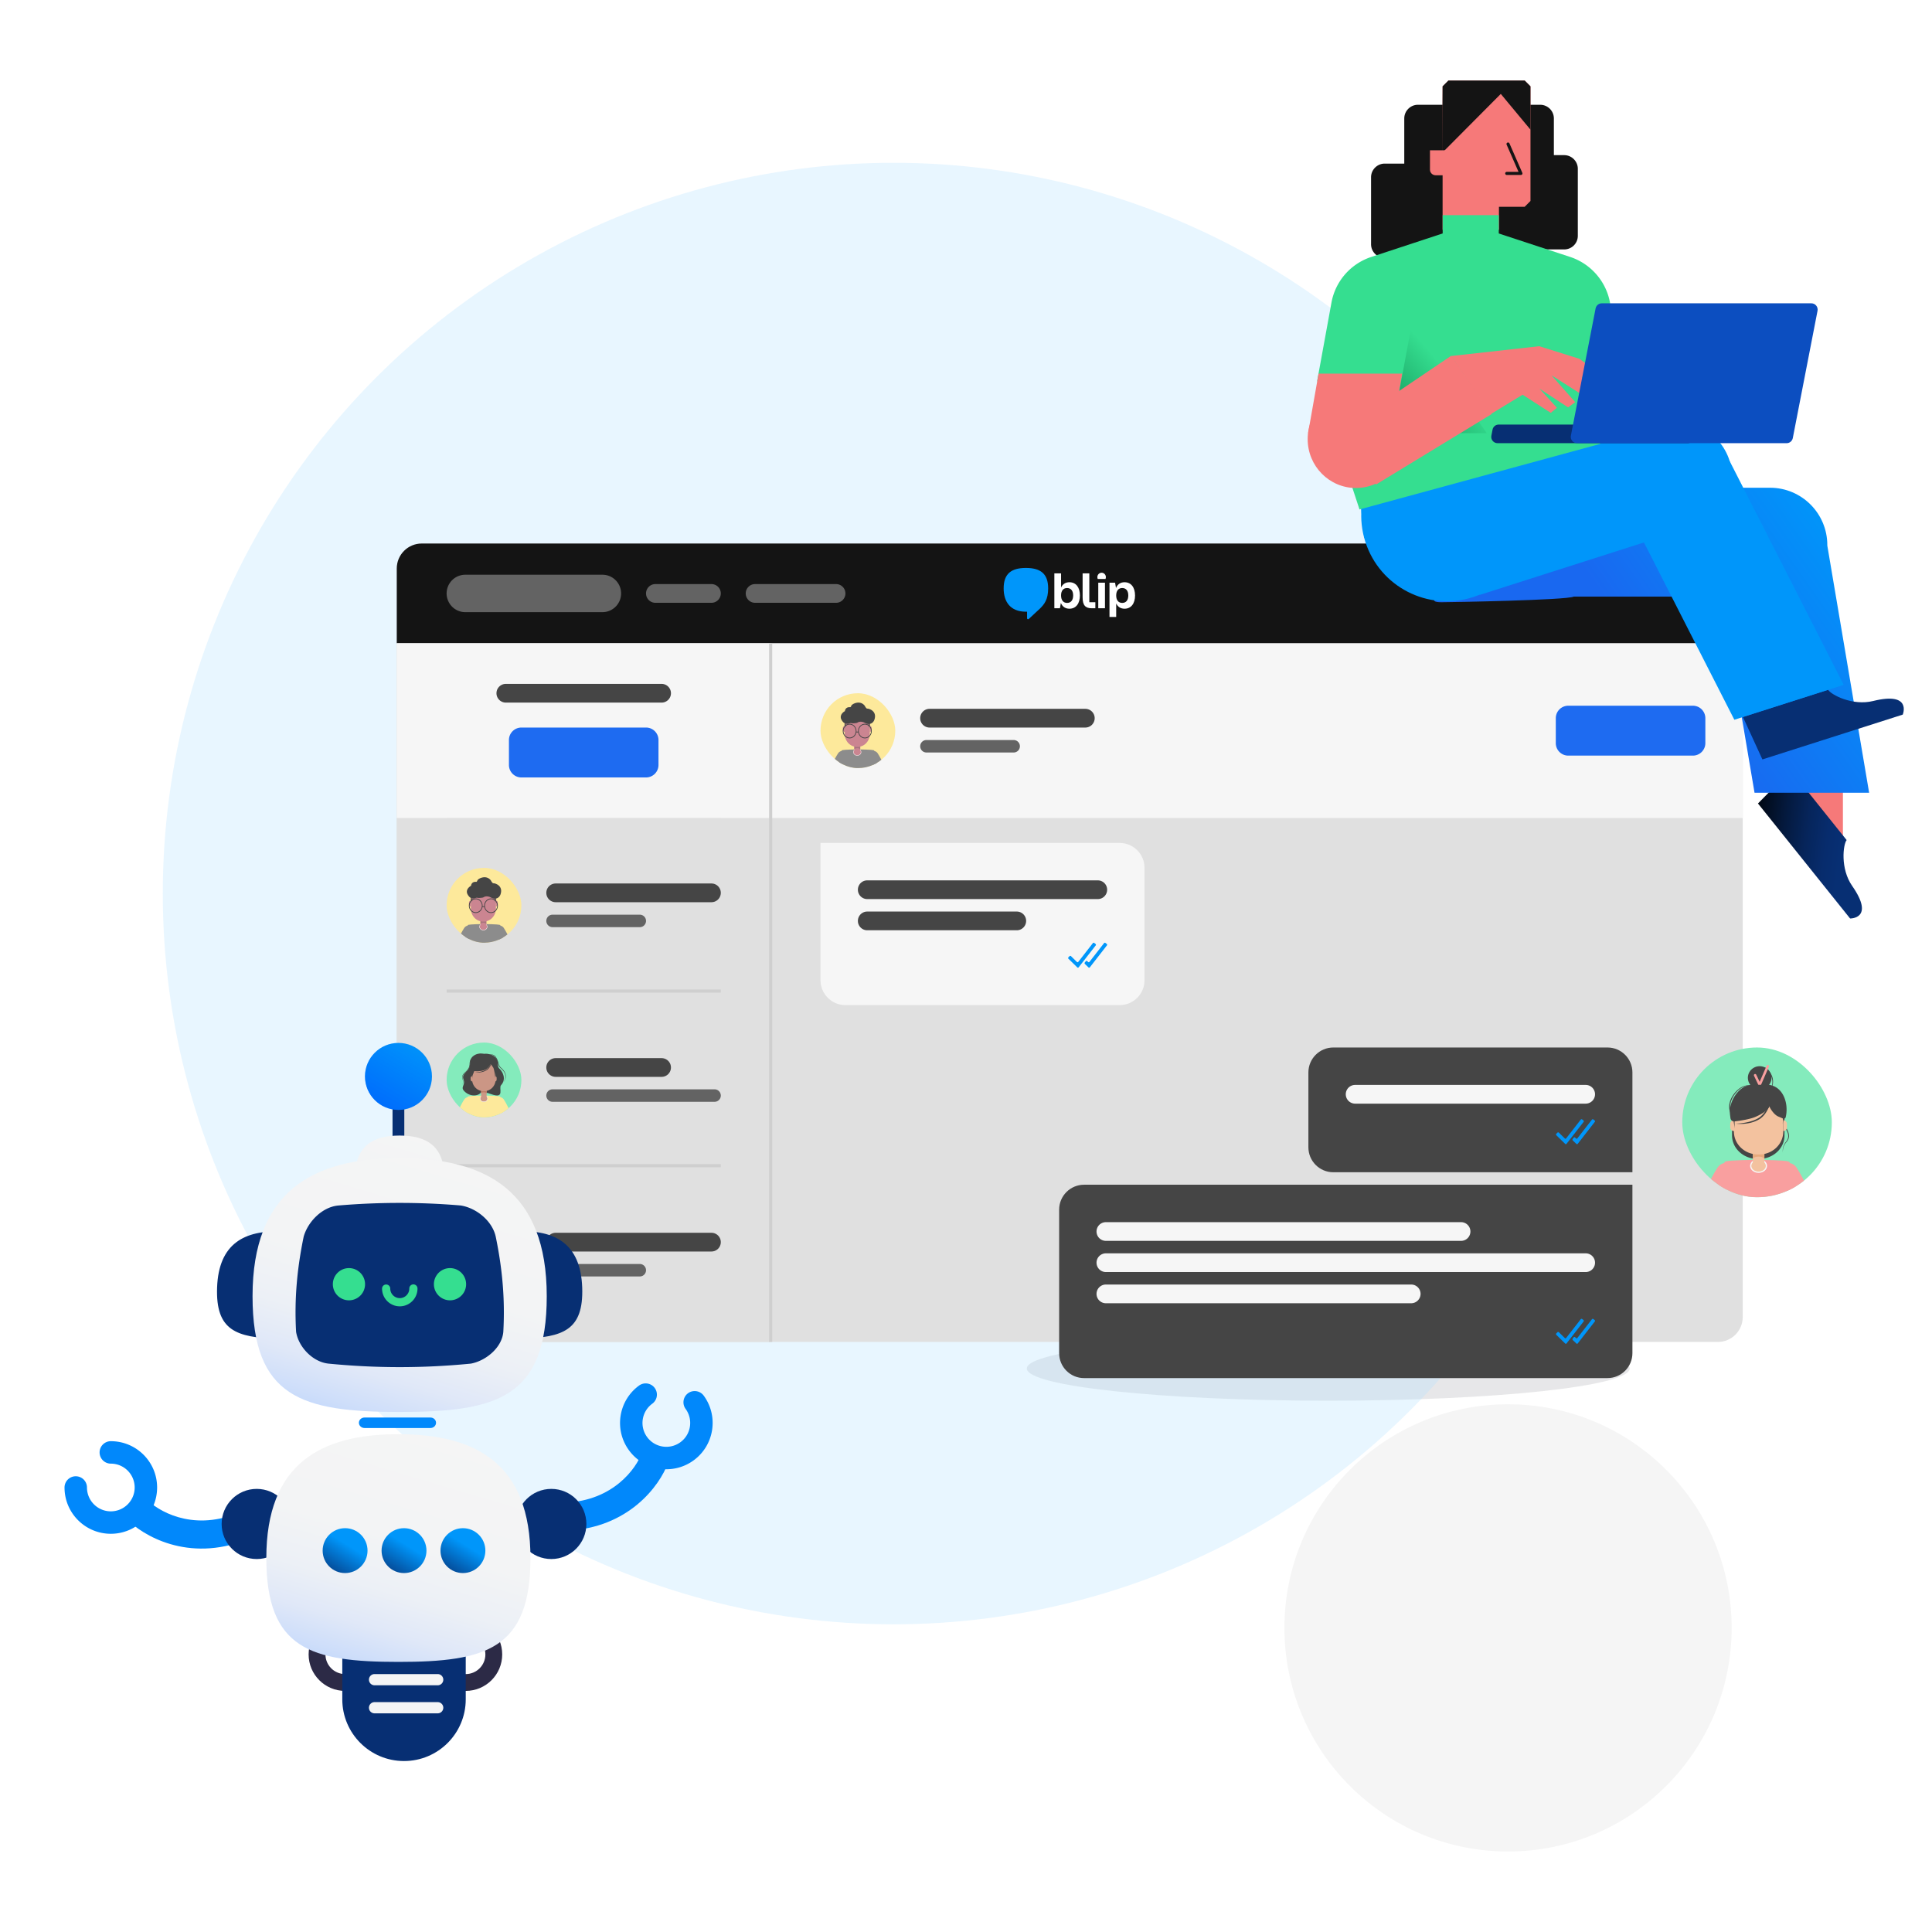 <svg xmlns="http://www.w3.org/2000/svg" width="1080" height="1080" viewBox="0 0 1080 1080" fill="none"><g filter="url(#a)" opacity=".1"><path fill="#0A0F1A" d="M911 765c0 9.941-75.44 18-168.5 18S574 774.941 574 765s75.44-18 168.5-18S911 755.059 911 765"/></g><circle cx="499.5" cy="499.5" r="408.5" fill="#B2DFFD" opacity=".3"/><circle cx="843" cy="910" r="125" fill="#F5F5F5"/><path fill="#E0E0E0" d="M221.8 317.789c0-7.703 6.238-13.947 13.933-13.947h724.533c7.696 0 13.934 6.244 13.934 13.947V736.21c0 7.703-6.238 13.948-13.934 13.948H235.733c-7.695 0-13.933-6.245-13.933-13.948z"/><path fill="#141414" d="M221.8 317.789c0-7.703 6.238-13.947 13.933-13.947h724.533c7.696 0 13.934 6.244 13.934 13.947v41.843H221.8z"/><path fill="#636363" d="M249.666 331.737c0-5.777 4.679-10.461 10.45-10.461h76.633c5.772 0 10.45 4.684 10.45 10.461s-4.678 10.46-10.45 10.46h-76.633c-5.771 0-10.45-4.683-10.45-10.46M361.133 331.737a5.227 5.227 0 0 1 5.225-5.23h31.35a5.227 5.227 0 0 1 5.225 5.23 5.23 5.23 0 0 1-5.225 5.23h-31.35a5.23 5.23 0 0 1-5.225-5.23M416.866 331.737c0-2.889 2.34-5.23 5.225-5.23h45.284a5.23 5.23 0 0 1 5.225 5.23c0 2.888-2.34 5.23-5.225 5.23h-45.284a5.23 5.23 0 0 1-5.225-5.23"/><path fill="#fff" d="M603.679 332.831c0 4.428-2.119 7.445-5.868 7.445-2.228 0-3.912-1.1-4.781-3.215l-.516 2.961h-3.124v-19.506h3.748v7.888c.924-1.917 2.527-2.932 4.673-2.932 3.749-.001 5.868 3.017 5.868 7.359m-3.776 0c0-2.594-1.249-4.117-3.395-4.117-2.119 0-3.369 1.523-3.369 4.117 0 2.679 1.25 4.201 3.369 4.201 2.146.001 3.395-1.521 3.395-4.201M613.936 340.022v-14.297h3.748v14.297zM634.5 332.888c0 4.37-2.119 7.388-5.868 7.388-2.146 0-3.748-1.015-4.672-2.932v7.549h-3.749v-19.168h3.124l.517 2.96c.896-2.115 2.553-3.214 4.78-3.214 3.749 0 5.868 3.018 5.868 7.417m-3.775 0c0-2.651-1.25-4.174-3.396-4.174-2.118 0-3.368 1.523-3.368 4.174 0 2.622 1.25 4.145 3.368 4.145 2.146 0 3.396-1.523 3.396-4.145M617.974 323.651c.138-.313.22-.658.22-1.025 0-1.366-1.067-2.474-2.383-2.474s-2.383 1.108-2.383 2.474c0 .367.081.712.22 1.025zM608.937 336.638h3.369v3.384h-1.983c-3.586 0-5.135-1.664-5.135-6.091v-13.415h3.749v16.122"/><path fill="#0096FA" d="M573.489 317.485c-8.092 0-12.437 3.162-12.437 11.425 0 7.38 3.659 13.037 12.437 13.037h.644l.003 3.633c0 .294.225.57.565.57.268 0 .342-.105.557-.297 1.55-1.386 6.113-5.689 6.113-5.689 2.275-2.249 4.557-4.931 4.557-11.254-.001-8.263-4.346-11.425-12.439-11.425"/><path fill="#F6F6F6" d="M430.8 359.632h543.4v97.631H430.8z"/><g clip-path="url(#b)"><rect width="41.8" height="41.842" x="458.666" y="387.526" fill="#FDE99B" rx="20.9"/><path fill="#8C8C8C" d="M491.596 431.585c-.86-3.586-2.934-11.983-2.934-11.983 0-.422-2.549-.557-8.265-.667v-.027h-1.661v.019c-5.716.11-8.265.255-8.265.667 0 0-2.082 8.399-2.934 11.983-.82 3.456 1.605 6.509 3.904 6.509h16.251c2.3.006 4.718-3.047 3.904-6.501"/><path fill="#8C8C8C" fill-rule="evenodd" d="M486.762 420.286c1.318-.971 3.034-.467 3.877.841 2.613 4.053 4.362 8.782 6.146 13.227.555 1.385-.098 2.965-1.459 3.53s-2.915-.099-3.47-1.484c-1.645-4.099-3.209-8.654-5.701-12.353a2.737 2.737 0 0 1 .607-3.761M472.37 420.286c-1.319-.971-3.034-.467-3.877.841-2.614 4.053-4.362 8.782-6.146 13.227-.556 1.385.098 2.965 1.459 3.53s2.915-.099 3.47-1.484c1.645-4.099 3.209-8.654 5.701-12.353a2.74 2.74 0 0 0-.607-3.761" clip-rule="evenodd"/><path fill="#CB8591" d="M479.218 422.392c1.233 0 2.232-.876 2.232-1.956s-.999-1.957-2.232-1.957c-1.232 0-2.232.876-2.232 1.957s1 1.956 2.232 1.956"/><path fill="#F6F6F6" d="M479.218 418.715c1.11 0 1.998.773 1.998 1.721 0 .947-.901 1.722-1.998 1.722-1.098 0-2.013-.772-2.013-1.722s.902-1.721 2.013-1.721m0-.236c-1.235 0-2.235.877-2.235 1.957s1 1.959 2.235 1.959 2.22-.877 2.22-1.959-.999-1.957-2.22-1.957"/><path fill="#CB8591" d="M479.398 416.085h-.362c-.49.001-.98-.054-1.459-.166v4.49c0 .206.038.41.111.6s.182.363.319.508.299.261.477.34c.179.079.37.119.563.119h.34c.194.002.386-.038.566-.116s.343-.194.48-.339c.138-.146.247-.319.321-.51s.113-.395.112-.602v-4.49a6.5 6.5 0 0 1-1.468.166"/><path fill="#A8747D" d="M477.582 417.574v1.295s.353-.641 1.641-.648 1.639.709 1.639.709v-1.555l-3.28-.064z"/><path fill="#CB8591" d="M472.205 405.816v3.323a1.03 1.03 0 0 1-.74-.338 1.17 1.17 0 0 1-.304-.794v-1.068c.002-.295.113-.578.308-.787s.459-.33.736-.336M487.266 406.939v1.058c.001.297-.108.582-.303.794a1.03 1.03 0 0 1-.74.339v-3.314c.277.006.541.126.736.336.195.209.305.492.307.787"/><path fill="#CB8591" d="M486.223 402.498v7.749c.001.954-.174 1.9-.517 2.781a7.3 7.3 0 0 1-1.479 2.358 6.8 6.8 0 0 1-2.215 1.574 6.5 6.5 0 0 1-2.614.55h-.362c-.49.001-.98-.056-1.459-.168-1.521-.353-2.884-1.249-3.861-2.54a7.56 7.56 0 0 1-1.511-4.555v-7.749c0-.954.177-1.899.52-2.781a7.3 7.3 0 0 1 1.481-2.357 6.8 6.8 0 0 1 2.217-1.574 6.5 6.5 0 0 1 2.613-.55h.362c1.81 0 3.546.765 4.826 2.127s1.999 3.209 1.999 5.135"/><path fill="#454545" d="M479.311 403.949c-.353.236-1.21.293-2.236.371s-1.43-.317-2.201.04c-.77.357-2.369.345-3.309-.472a5.95 5.95 0 0 1-1.432-2.111c-.833-2.708 2.183-4.263 2.183-4.263s.122-2.413 2.887-2.179c0 0 .4.073.697-.851.298-.924 4.819-3.379 7.476.007 0 0 .859 1.744 1.492 1.638s5.683 1.201 3.898 6.27c-.309.877-1.833 3.741-5.939 1.382 0 0-2.028-.86-3.516.168"/><path fill="#454545" d="M474.648 404.126c.207-.023-2.023 1.158-2.443 3.807v-4.459h1.046z" opacity=".2"/><path fill="#454545" fill-rule="evenodd" d="M472.003 404.812c0-.123.093-.222.208-.222h.66c.115 0 .208.099.208.222 0 .122-.093.222-.208.222h-.66c-.115 0-.208-.1-.208-.222M472.003 405.589c0-.122.093-.222.208-.222h.66c.115 0 .208.1.208.222 0 .123-.093.222-.208.222h-.66c-.115 0-.208-.099-.208-.222" clip-rule="evenodd"/><path fill="#454545" d="M483.769 404.126c-.195-.033 2.032 1.168 2.443 3.807v-4.459h-1.046z" opacity=".2"/><path fill="#454545" fill-rule="evenodd" d="M485.349 404.812c0-.123.093-.222.208-.222h.66c.115 0 .208.099.208.222 0 .122-.093.222-.208.222h-.66c-.115 0-.208-.1-.208-.222M485.349 405.589c0-.122.093-.222.208-.222h.66c.115 0 .208.1.208.222 0 .123-.093.222-.208.222h-.66c-.115 0-.208-.099-.208-.222" clip-rule="evenodd"/><path fill="#454545" fill-rule="evenodd" d="M474.944 412.736a3.66 3.66 0 0 1-2.122-.685 4.03 4.03 0 0 1-1.407-1.824 4.3 4.3 0 0 1-.218-2.349 4.16 4.16 0 0 1 1.046-2.082 3.76 3.76 0 0 1 1.956-1.112 3.6 3.6 0 0 1 2.207.231 3.9 3.9 0 0 1 1.715 1.497 4.26 4.26 0 0 1 .632 2.569h.927a4.3 4.3 0 0 1 .063-1.103 4.15 4.15 0 0 1 1.045-2.082 3.76 3.76 0 0 1 1.956-1.112 3.6 3.6 0 0 1 2.207.231 3.9 3.9 0 0 1 1.715 1.497c.42.669.644 1.455.644 2.259a4.2 4.2 0 0 1-1.119 2.875 3.7 3.7 0 0 1-2.702 1.19 3.66 3.66 0 0 1-2.122-.685 4.03 4.03 0 0 1-1.407-1.824 4.2 4.2 0 0 1-.227-.817h-1.032a4.15 4.15 0 0 1-1.056 2.135 3.7 3.7 0 0 1-2.701 1.191m0-7.701a3.27 3.27 0 0 0-1.897.614c-.562.4-.999.968-1.258 1.632a3.86 3.86 0 0 0-.193 2.101c.132.705.458 1.353.935 1.861a3.36 3.36 0 0 0 1.75.994 3.23 3.23 0 0 0 1.974-.207 3.5 3.5 0 0 0 1.533-1.339 3.8 3.8 0 0 0 .575-2.02c0-.965-.36-1.891-1.001-2.574a3.32 3.32 0 0 0-2.418-1.067zm8.545 0a3.27 3.27 0 0 0-1.898.613c-.562.399-1 .967-1.258 1.632a3.86 3.86 0 0 0-.195 2.1c.132.706.458 1.353.935 1.862a3.36 3.36 0 0 0 1.75.995c.663.14 1.35.068 1.974-.207a3.47 3.47 0 0 0 1.533-1.339 3.8 3.8 0 0 0 .576-2.02c0-.478-.088-.951-.259-1.393a3.7 3.7 0 0 0-.741-1.181 3.4 3.4 0 0 0-1.108-.789 3.2 3.2 0 0 0-1.309-.278z" clip-rule="evenodd"/></g><path fill="#454545" d="M514.399 401.474a5.23 5.23 0 0 1 5.225-5.231h87.084a5.23 5.23 0 0 1 5.225 5.231c0 2.888-2.34 5.23-5.225 5.23h-87.084a5.23 5.23 0 0 1-5.225-5.23"/><path fill="#636363" d="M514.399 417.165a3.485 3.485 0 0 1 3.484-3.487h48.766a3.485 3.485 0 0 1 3.484 3.487 3.485 3.485 0 0 1-3.484 3.486h-48.766a3.485 3.485 0 0 1-3.484-3.486"/><path fill="#1E6BF1" d="M869.7 401.474a6.97 6.97 0 0 1 6.967-6.974h69.667a6.97 6.97 0 0 1 6.966 6.974v13.947a6.97 6.97 0 0 1-6.966 6.974h-69.667a6.97 6.97 0 0 1-6.967-6.974z"/><path fill="#E0E0E0" d="M221.8 359.632h209v390.526H235.733c-7.695 0-13.933-6.245-13.933-13.947z"/><path fill="#CFCFCF" fill-rule="evenodd" d="M402.933 457.263H249.666v-1.743h153.267z" clip-rule="evenodd"/><g clip-path="url(#c)"><rect width="41.8" height="41.842" x="249.666" y="485.158" fill="#FDE99B" rx="20.9"/><path fill="#8C8C8C" d="M282.596 529.217c-.86-3.587-2.934-11.983-2.934-11.983 0-.422-2.549-.557-8.265-.667v-.027h-1.661v.019c-5.716.109-8.265.255-8.265.666 0 0-2.082 8.399-2.934 11.984-.82 3.455 1.605 6.508 3.904 6.508h16.251c2.3.007 4.718-3.046 3.904-6.5"/><path fill="#8C8C8C" fill-rule="evenodd" d="M277.762 517.918c1.318-.972 3.034-.467 3.877.841 2.613 4.053 4.362 8.781 6.146 13.227.555 1.384-.098 2.965-1.459 3.53s-2.915-.1-3.47-1.484c-1.645-4.099-3.209-8.654-5.701-12.353-.846-1.21-.577-2.889.607-3.761M263.37 517.918c-1.319-.972-3.034-.467-3.877.841-2.614 4.053-4.362 8.781-6.146 13.227-.556 1.384.098 2.965 1.459 3.53s2.915-.1 3.47-1.484c1.645-4.099 3.209-8.654 5.701-12.353.846-1.21.576-2.889-.607-3.761" clip-rule="evenodd"/><path fill="#CB8591" d="M270.218 520.024c1.233 0 2.232-.876 2.232-1.957s-.999-1.957-2.232-1.957c-1.232 0-2.232.876-2.232 1.957s1 1.957 2.232 1.957"/><path fill="#F6F6F6" d="M270.218 516.347c1.11 0 1.998.772 1.998 1.72s-.901 1.723-1.998 1.723c-1.098 0-2.013-.773-2.013-1.723s.902-1.72 2.013-1.72m0-.237c-1.235 0-2.235.877-2.235 1.957s1 1.959 2.235 1.959 2.22-.876 2.22-1.959c0-1.082-.999-1.957-2.22-1.957"/><path fill="#CB8591" d="M270.398 513.716h-.362c-.49.002-.98-.054-1.459-.165v4.49c0 .206.038.409.111.6q.112.287.319.508a1.408 1.408 0 0 0 1.04.459h.34c.194.001.386-.038.566-.117.18-.078.343-.193.48-.339a1.6 1.6 0 0 0 .321-.509c.074-.191.113-.395.112-.602v-4.49a6.5 6.5 0 0 1-1.468.165"/><path fill="#A8747D" d="M268.582 515.205v1.295s.353-.64 1.641-.647 1.639.709 1.639.709v-1.555l-3.28-.064z"/><path fill="#CB8591" d="M263.205 503.448v3.323a1.03 1.03 0 0 1-.74-.339 1.17 1.17 0 0 1-.304-.793v-1.069a1.17 1.17 0 0 1 .308-.787c.195-.209.459-.33.736-.335M278.266 504.57v1.059c.001.297-.108.582-.303.794a1.03 1.03 0 0 1-.74.338v-3.313c.277.005.541.126.736.335s.305.492.307.787"/><path fill="#CB8591" d="M277.223 500.13v7.749a7.7 7.7 0 0 1-.517 2.781 7.3 7.3 0 0 1-1.479 2.358 6.8 6.8 0 0 1-2.215 1.574 6.5 6.5 0 0 1-2.614.549h-.362c-.49.001-.98-.055-1.459-.167-1.521-.354-2.884-1.25-3.861-2.54a7.57 7.57 0 0 1-1.511-4.555v-7.749c0-.955.177-1.9.52-2.781a7.3 7.3 0 0 1 1.481-2.357 6.8 6.8 0 0 1 2.217-1.574 6.5 6.5 0 0 1 2.613-.551h.362c1.81 0 3.546.765 4.826 2.127s1.999 3.21 1.999 5.136"/><path fill="#454545" d="M270.311 501.581c-.353.236-1.21.293-2.236.371s-1.43-.317-2.201.04c-.77.357-2.369.345-3.309-.473a5.95 5.95 0 0 1-1.432-2.11c-.833-2.709 2.183-4.264 2.183-4.264s.122-2.413 2.887-2.179c0 0 .4.074.697-.85.298-.924 4.819-3.38 7.476.007 0 0 .859 1.744 1.492 1.638s5.683 1.2 3.898 6.269c-.309.877-1.833 3.742-5.939 1.383 0 0-2.028-.86-3.516.168"/><path fill="#454545" d="M265.648 501.758c.207-.024-2.023 1.158-2.443 3.807v-4.46h1.046z" opacity=".2"/><path fill="#454545" fill-rule="evenodd" d="M263.003 502.443c0-.122.093-.221.208-.221h.66c.115 0 .208.099.208.221 0 .123-.093.222-.208.222h-.66c-.115 0-.208-.099-.208-.222M263.003 503.221c0-.123.093-.222.208-.222h.66c.115 0 .208.099.208.222 0 .122-.093.222-.208.222h-.66c-.115 0-.208-.1-.208-.222" clip-rule="evenodd"/><path fill="#454545" d="M274.769 501.758c-.195-.033 2.032 1.167 2.443 3.807v-4.46h-1.046z" opacity=".2"/><path fill="#454545" fill-rule="evenodd" d="M276.349 502.443c0-.122.093-.221.208-.221h.66c.115 0 .208.099.208.221 0 .123-.093.222-.208.222h-.66c-.115 0-.208-.099-.208-.222M276.349 503.221c0-.123.093-.222.208-.222h.66c.115 0 .208.099.208.222 0 .122-.093.222-.208.222h-.66c-.115 0-.208-.1-.208-.222" clip-rule="evenodd"/><path fill="#454545" fill-rule="evenodd" d="M265.944 510.368a3.66 3.66 0 0 1-2.122-.685 4.02 4.02 0 0 1-1.407-1.825 4.3 4.3 0 0 1-.218-2.349 4.16 4.16 0 0 1 1.046-2.081 3.75 3.75 0 0 1 1.956-1.113 3.6 3.6 0 0 1 2.207.232 3.88 3.88 0 0 1 1.715 1.497 4.26 4.26 0 0 1 .632 2.569h.927a4.3 4.3 0 0 1 .063-1.104 4.15 4.15 0 0 1 1.045-2.081 3.75 3.75 0 0 1 1.956-1.113 3.6 3.6 0 0 1 2.207.232 3.9 3.9 0 0 1 1.715 1.497c.42.669.644 1.455.644 2.259a4.2 4.2 0 0 1-1.119 2.874 3.7 3.7 0 0 1-2.702 1.191 3.66 3.66 0 0 1-2.122-.685 4.02 4.02 0 0 1-1.407-1.825 4.2 4.2 0 0 1-.227-.816h-1.032a4.16 4.16 0 0 1-1.056 2.135 3.7 3.7 0 0 1-2.701 1.191m0-7.701c-.675 0-1.336.214-1.897.614a3.6 3.6 0 0 0-1.258 1.632 3.85 3.85 0 0 0-.193 2.1c.132.706.458 1.353.935 1.861a3.35 3.35 0 0 0 1.75.995c.663.14 1.349.068 1.974-.208a3.47 3.47 0 0 0 1.533-1.339c.375-.598.575-1.3.575-2.019 0-.966-.36-1.891-1.001-2.574a3.32 3.32 0 0 0-2.418-1.067zm8.545 0c-.675 0-1.336.213-1.898.612-.562.4-1 .968-1.258 1.632a3.86 3.86 0 0 0-.195 2.101c.132.705.458 1.353.935 1.861a3.36 3.36 0 0 0 1.75.996c.663.14 1.35.068 1.974-.207a3.5 3.5 0 0 0 1.533-1.339 3.8 3.8 0 0 0 .576-2.02c0-.478-.088-.951-.259-1.393a3.7 3.7 0 0 0-.741-1.181 3.4 3.4 0 0 0-1.108-.789 3.2 3.2 0 0 0-1.309-.278z" clip-rule="evenodd"/></g><path fill="#454545" d="M305.399 499.105c0-2.888 2.34-5.23 5.225-5.23h87.084a5.23 5.23 0 0 1 5.225 5.23 5.23 5.23 0 0 1-5.225 5.231h-87.084a5.23 5.23 0 0 1-5.225-5.231"/><path fill="#636363" d="M305.399 514.796a3.485 3.485 0 0 1 3.484-3.487h48.766a3.485 3.485 0 0 1 3.484 3.487 3.485 3.485 0 0 1-3.484 3.487h-48.766a3.485 3.485 0 0 1-3.484-3.487"/><path fill="#CFCFCF" fill-rule="evenodd" d="M402.933 554.895H249.666v-1.744h153.267z" clip-rule="evenodd"/><g clip-path="url(#d)"><rect width="41.8" height="41.842" x="249.666" y="582.79" fill="#84EBBC" rx="20.9"/><path fill="#FDE99B" d="M282.596 625.105c-.86-3.586-2.934-11.983-2.934-11.983 0-.422-2.549-.557-8.265-.667v-.027h-1.661v.019c-5.716.109-8.265.255-8.265.666 0 0-2.082 8.399-2.934 11.984-.82 3.456 1.605 6.508 3.904 6.508h16.251c2.3.007 4.718-3.046 3.904-6.5"/><path fill="#FDE99B" fill-rule="evenodd" d="M277.762 613.806c1.318-.971 3.034-.467 3.877.841 2.613 4.053 4.362 8.781 6.146 13.227.555 1.384-.098 2.965-1.459 3.53s-2.915-.099-3.47-1.484c-1.645-4.099-3.209-8.654-5.701-12.353a2.737 2.737 0 0 1 .607-3.761M263.37 613.806c-1.319-.971-3.034-.467-3.877.841-2.614 4.053-4.362 8.781-6.146 13.227-.556 1.384.098 2.965 1.459 3.53s2.915-.099 3.47-1.484c1.645-4.099 3.209-8.654 5.701-12.353a2.74 2.74 0 0 0-.607-3.761" clip-rule="evenodd"/><path fill="#454545" d="M270.26 590.691c.321-.06 3.828-2.928 6.935.715 2.199 2.577.188 4.28 2.069 6.056 1.668 1.577 3.985 5.732.819 9.173-1.483 1.613 2.391 7.875-5.484 5.004-5.002-1.828-5.418-.677-5.418-.677z"/><path fill="#454545" d="M272.703 591.648s.169-1.522-2.159-2.465-7.936.298-7.827 5.26-5.022 5.186-3.639 8.917-2.454 4.215 1.126 7.237 9.752 2.225 9.667-2.959 2.832-15.99 2.832-15.99"/><path fill="#CB9685" d="M270.486 615.915c1.157 0 2.094-.796 2.094-1.779s-.937-1.778-2.094-1.778-2.094.796-2.094 1.778c0 .983.937 1.779 2.094 1.779"/><path fill="#F6F6F6" fill-rule="evenodd" d="M270.486 612.487c-1.111 0-1.969.761-1.969 1.649 0 .889.858 1.65 1.969 1.65s1.969-.761 1.969-1.65-.858-1.649-1.969-1.649m-2.219 1.649c0-1.075 1.017-1.907 2.219-1.907s2.219.832 2.219 1.907-1.017 1.907-2.219 1.907-2.219-.831-2.219-1.907" clip-rule="evenodd"/><path fill="#CB9685" d="M270.658 609.027h-.34c-.46.001-.919-.05-1.369-.152v4.08a1.45 1.45 0 0 0 .404 1.007 1.356 1.356 0 0 0 .976.417h.319a1.34 1.34 0 0 0 .979-.421c.129-.133.23-.291.299-.465s.103-.361.101-.548v-4.081a6.3 6.3 0 0 1-1.369.163"/><path fill="#BF7D68" d="M268.953 609.985v1.175s.328-.578 1.534-.578c1.207 0 1.54.644 1.54.644v-1.421l-3.078-.058z"/><path fill="#CB9685" d="M277.061 596.328v7.04a6.8 6.8 0 0 1-.484 2.527 6.6 6.6 0 0 1-1.388 2.143 6.4 6.4 0 0 1-2.079 1.43 6.2 6.2 0 0 1-2.453.5h-.339a6 6 0 0 1-1.369-.153 6.38 6.38 0 0 1-3.618-2.308 6.72 6.72 0 0 1-1.417-4.135v-7.044c0-1.75.675-3.429 1.876-4.666a6.3 6.3 0 0 1 4.528-1.933h.339c1.699 0 3.328.695 4.529 1.933a6.7 6.7 0 0 1 1.875 4.666"/><path fill="#CB9685" d="M264.072 601.532v3.019a.98.98 0 0 1-.694-.307 1.04 1.04 0 0 1-.285-.721v-.963c0-.269.102-.528.285-.72a.98.98 0 0 1 .694-.308M277.628 602.56v.963c0 .269-.102.528-.285.721a.98.98 0 0 1-.695.307v-3.019a.98.98 0 0 1 .694.308c.183.192.286.451.286.72"/><path fill="#454545" d="M270.778 590.703c.833-.48 1.722-.85 2.645-1.101.47-.116.955-.16 1.438-.131a3 3 0 0 1 1.398.442c.422.27.773.643 1.023 1.085l.196.311q.09.16.177.324c.125.215.221.443.329.664q.292.68.498 1.394c.14.47.259.943.417 1.389.153.445.376.86.661 1.229q.467.537 1.006.998.53.509.98 1.094.452.588.767 1.267c.427.908.551 1.936.352 2.925a6 6 0 0 1-1.409 2.54 6.2 6.2 0 0 0 1.25-2.577 4.46 4.46 0 0 0-.416-2.774 6 6 0 0 0-.355-.617c-.121-.215-.271-.389-.416-.58a10 10 0 0 0-.965-1.041 9.4 9.4 0 0 1-1.042-1.027 4.6 4.6 0 0 1-.717-1.319c-.167-.47-.284-.947-.417-1.411q-.198-.694-.473-1.359c-.1-.215-.192-.43-.308-.644-.057-.106-.109-.215-.167-.316l-.185-.307a3 3 0 0 0-.915-1.025 2.83 2.83 0 0 0-1.286-.453 4.8 4.8 0 0 0-1.388.082 8 8 0 0 0-1.359.387c-.448.161-.875.373-1.319.551"/><path fill="#454545" d="M272.76 592.402a2.1 2.1 0 0 0-.185-.842 2.1 2.1 0 0 0-.503-.691 4.3 4.3 0 0 0-1.435-.904 4.8 4.8 0 0 0-1.64-.316 7 7 0 0 0-1.667.144 7.3 7.3 0 0 0-1.601.515c-.509.231-.981.54-1.4.917a4.56 4.56 0 0 0-1.48 2.955c-.031.282-.037.563-.058.87q-.034.45-.129.891a5.3 5.3 0 0 1-.69 1.656c-.638 1.018-1.573 1.751-2.382 2.545a3.54 3.54 0 0 0-.929 1.39c-.08.27-.113.553-.098.835q.029.43.156.84c.188.564.263 1.16.221 1.755q-.043.44-.181.859a8 8 0 0 1-.342.814 5 5 0 0 0 .442-1.68 4.4 4.4 0 0 0-.284-1.699 3.8 3.8 0 0 1-.194-.878c-.022-.304.007-.61.086-.904a3.76 3.76 0 0 1 .948-1.504c.402-.429.834-.809 1.238-1.215a7.4 7.4 0 0 0 1.084-1.317c.298-.48.514-1.009.637-1.565a6 6 0 0 0 .117-.846c.017-.28.019-.585.052-.885.068-.6.241-1.182.511-1.718a4.7 4.7 0 0 1 1.091-1.409 5.6 5.6 0 0 1 1.476-.949 6.8 6.8 0 0 1 1.667-.509 7.3 7.3 0 0 1 1.721-.11c.58.022 1.151.149 1.688.374a4.4 4.4 0 0 1 1.425.988c.203.213.367.46.486.732.122.269.174.565.152.861"/><path fill="#454545" d="M269.843 589.387c-5.001-.84-7.168 5.859-6.877 7.399.155.801.417 2.115.625 3.191 0 0 .605 3.823.484 2.992a6 6 0 0 1-.046-.6 3.9 3.9 0 0 1 .267-1.546c.367-.936.863-2.085.863-2.085s3.286.53 6.193-.827 4.063-5.702 4.063-5.702-.571-1.98-5.572-2.822"/><path fill="#454545" d="M270.068 589.168c6.948-1.205 7.996 5.811 7.694 7.351s-.881 5.999-.881 5.999c0-.61-.649-4.94-1.124-5.681-2.411-3.784-5.689-7.669-5.689-7.669"/><path fill="#454545" d="M275.371 592.207a10 10 0 0 1-.38 1.688 10.3 10.3 0 0 1-.641 1.615 8 8 0 0 1-.928 1.478q-.275.34-.589.644-.166.144-.336.286c-.056.047-.11.096-.171.139l-.183.12a8.8 8.8 0 0 1-3.195 1.205 11 11 0 0 1-1.681.179 9.6 9.6 0 0 1-1.68-.088 16 16 0 0 0 3.292-.43 11.5 11.5 0 0 0 1.57-.488c.129-.047.252-.105.379-.161.127-.055.252-.105.371-.171l.364-.189c.119-.067.225-.146.34-.215l.171-.108c.054-.038.104-.083.156-.126l.321-.273c.19-.198.39-.382.561-.599a8.7 8.7 0 0 0 .937-1.379q.42-.736.742-1.523.33-.786.58-1.604"/></g><path fill="#454545" d="M305.399 596.737c0-2.889 2.34-5.23 5.225-5.23h59.217a5.227 5.227 0 0 1 5.225 5.23 5.23 5.23 0 0 1-5.225 5.23h-59.217a5.23 5.23 0 0 1-5.225-5.23"/><path fill="#636363" d="M305.399 612.428a3.485 3.485 0 0 1 3.484-3.487h90.566a3.485 3.485 0 0 1 3.484 3.487 3.486 3.486 0 0 1-3.484 3.487h-90.566a3.486 3.486 0 0 1-3.484-3.487"/><path fill="#CFCFCF" fill-rule="evenodd" d="M402.933 652.526H249.666v-1.743h153.267z" clip-rule="evenodd"/><path fill="#454545" d="M305.399 694.368c0-2.888 2.34-5.23 5.225-5.23h87.084a5.23 5.23 0 0 1 5.225 5.23 5.23 5.23 0 0 1-5.225 5.231h-87.084a5.23 5.23 0 0 1-5.225-5.231"/><path fill="#636363" d="M305.399 710.059a3.485 3.485 0 0 1 3.484-3.486h48.766a3.485 3.485 0 0 1 3.484 3.486 3.485 3.485 0 0 1-3.484 3.487h-48.766a3.485 3.485 0 0 1-3.484-3.487"/><g clip-path="url(#e)"><rect width="41.8" height="41.842" x="249.666" y="680.421" fill="#80E3EB" rx="20.9"/><path fill="#0096FA" d="M281.016 715.752c0 6.49-4.678 17.844-10.45 17.844s-10.45-11.354-10.45-17.844 4.679-5.658 10.45-5.658c5.772 0 10.45-.832 10.45 5.658"/><path fill="#0096FA" fill-rule="evenodd" d="M278.632 712.309c1.318-.971 3.034-.466 3.877.841 2.614 4.054 4.362 8.782 6.146 13.227.556 1.385-.098 2.965-1.459 3.53s-2.915-.099-3.47-1.483c-1.645-4.099-3.209-8.655-5.701-12.354a2.74 2.74 0 0 1 .607-3.761M262.499 712.309c-1.318-.971-3.033-.466-3.876.841-2.614 4.054-4.362 8.782-6.146 13.227-.556 1.385.097 2.965 1.459 3.53 1.361.565 2.915-.099 3.47-1.483 1.645-4.099 3.208-8.655 5.701-12.354a2.737 2.737 0 0 0-.608-3.761" clip-rule="evenodd"/><path fill="#F99F9F" d="M270.566 713.546c1.2 0 2.174-.8 2.174-1.787 0-.988-.974-1.788-2.174-1.788s-2.173.8-2.173 1.788c0 .987.973 1.787 2.173 1.787"/><path fill="#F6F6F6" fill-rule="evenodd" d="M270.566 713.33c1.122 0 1.957-.741 1.957-1.571 0-.831-.835-1.572-1.957-1.572s-1.957.741-1.957 1.572c0 .83.835 1.571 1.957 1.571m2.174-1.571c0 .987-.974 1.787-2.174 1.787s-2.173-.8-2.173-1.787c0-.988.973-1.788 2.173-1.788s2.174.8 2.174 1.788" clip-rule="evenodd"/><path fill="#F99F9F" d="M277.389 693.157v7.076a6.62 6.62 0 0 1-4.101 6.132 6.65 6.65 0 0 1-2.545.502h-.341a6.65 6.65 0 0 1-5.176-2.473 6.63 6.63 0 0 1-1.47-4.156v-7.081c0-1.759.7-3.447 1.946-4.691a6.65 6.65 0 0 1 4.7-1.943h.352a6.65 6.65 0 0 1 4.693 1.947 6.63 6.63 0 0 1 1.942 4.687M263.745 695.92v3.035a1.03 1.03 0 0 1-1.016-1.034v-.967a1.035 1.035 0 0 1 1.016-1.034"/><path fill="#F99F9F" d="M278.404 696.954v.967a1.03 1.03 0 0 1-1.016 1.034v-3.035a1.035 1.035 0 0 1 1.016 1.034"/><path fill="#F6F6F6" fill-rule="evenodd" d="M269.602 689.261a3.337 3.337 0 0 0-3.342 3.335.648.648 0 0 1-1.297 0 4.64 4.64 0 0 1 4.639-4.631.649.649 0 1 1 0 1.296" clip-rule="evenodd" opacity=".2"/><path fill="#F99F9F" d="M270.743 706.867h-.342a6.6 6.6 0 0 1-1.421-.153v4.101a1.43 1.43 0 0 0 1.421 1.423h.331a1.44 1.44 0 0 0 1.324-.884c.071-.173.108-.359.108-.547v-4.091a6.7 6.7 0 0 1-1.421.151"/><path fill="#F99F9F" d="M268.974 708.246v1.181s.343-.585 1.596-.591c1.252-.007 1.598.647 1.598.647v-1.418l-3.194-.058z"/><path fill="#454545" d="M277.13 700.043a2.902 2.902 0 0 1-2.933 2.759h-.134a1.24 1.24 0 0 1-.917-.432 3.5 3.5 0 0 0-1.182-.894 3.53 3.53 0 0 0-2.9-.029 3.5 3.5 0 0 0-1.201.869 1.23 1.23 0 0 1-.921.417 2.91 2.91 0 0 1-2.877-2.729l-.32-5.206v8.132c0 3.084 1.629 5.586 5.595 5.586h2.624c4.169 0 5.425-2.502 5.425-5.586v-8.132z"/></g><path fill="#F6F6F6" d="M221.8 359.632h209v97.631h-209z"/><path fill="#454545" d="M277.533 387.526c0-2.888 2.34-5.23 5.225-5.23h87.084a5.23 5.23 0 0 1 5.225 5.23 5.23 5.23 0 0 1-5.225 5.231h-87.084a5.23 5.23 0 0 1-5.225-5.231"/><path fill="#1E6BF1" d="M284.5 413.678a6.97 6.97 0 0 1 6.967-6.974h69.666a6.97 6.97 0 0 1 6.967 6.974v13.947a6.97 6.97 0 0 1-6.967 6.974h-69.666a6.97 6.97 0 0 1-6.967-6.974z"/><path fill="#CFCFCF" fill-rule="evenodd" d="M429.929 359.632v390.526h1.741V359.632z" clip-rule="evenodd"/><g filter="url(#f)"><path fill="#454545" d="M723.399 591.506c0-7.702 6.239-13.947 13.934-13.947h153.266c7.696 0 13.934 6.245 13.934 13.947v55.79h-167.2c-7.695 0-13.934-6.245-13.934-13.947z"/><path fill="#F6F6F6" d="M744.3 603.71a5.23 5.23 0 0 1 5.225-5.23h128.883a5.23 5.23 0 0 1 5.225 5.23 5.23 5.23 0 0 1-5.225 5.231H749.525a5.23 5.23 0 0 1-5.225-5.231"/><path fill="#0096FA" d="m883.418 618.342-.729-.568a.555.555 0 0 0-.777.096l-8.168 10.49a.488.488 0 0 1-.738.05l-.546-.496a.48.48 0 0 0-.38-.146.496.496 0 0 0-.358.195l-.576.737a.64.64 0 0 0 .055.826l2.013 1.933c.218.213.55.19.738-.051l9.564-12.285a.56.56 0 0 0-.098-.781m-6.252 0-.729-.568a.555.555 0 0 0-.777.096l-8.168 10.49a.488.488 0 0 1-.738.05l-3.341-3.271a.56.56 0 0 0-.785.009l-.645.661a.56.56 0 0 0 .009.785l4.968 4.862c.218.213.55.19.738-.051l9.564-12.285a.556.556 0 0 0-.096-.778"/><path fill="#454545" d="M584.066 668.217c0-7.703 6.239-13.947 13.934-13.947h306.533v94.144c0 7.703-6.238 13.948-13.933 13.948H598c-7.695 0-13.934-6.245-13.934-13.948z"/><path fill="#F6F6F6" d="M604.967 680.421a5.227 5.227 0 0 1 5.225-5.23h198.55a5.23 5.23 0 0 1 5.225 5.23c0 2.889-2.34 5.23-5.225 5.23h-198.55a5.227 5.227 0 0 1-5.225-5.23M604.967 697.855a5.227 5.227 0 0 1 5.225-5.23h268.216a5.227 5.227 0 0 1 5.225 5.23 5.227 5.227 0 0 1-5.225 5.23H610.192a5.227 5.227 0 0 1-5.225-5.23M604.967 715.289a5.23 5.23 0 0 1 5.225-5.23h170.683a5.23 5.23 0 0 1 5.225 5.23 5.23 5.23 0 0 1-5.225 5.231H610.192a5.23 5.23 0 0 1-5.225-5.231"/><path fill="#0096FA" d="m883.418 729.921-.729-.568a.555.555 0 0 0-.777.096l-8.168 10.49a.488.488 0 0 1-.738.05l-.546-.496a.5.5 0 0 0-.174-.115.5.5 0 0 0-.406.027.5.5 0 0 0-.158.137l-.576.737a.64.64 0 0 0 .055.826l2.013 1.932c.218.214.55.191.738-.05l9.564-12.285a.56.56 0 0 0-.098-.781m-6.252 0-.729-.568a.555.555 0 0 0-.777.096l-8.168 10.49a.488.488 0 0 1-.738.05l-3.341-3.271a.56.56 0 0 0-.785.009l-.645.661a.557.557 0 0 0 .009.785l4.968 4.861c.218.214.55.191.738-.05l9.564-12.285a.556.556 0 0 0-.096-.778"/><g clip-path="url(#g)"><rect width="83.6" height="83.684" x="932.399" y="577.559" fill="#84EBBC" rx="41.8"/><path fill="#F99F9F" d="M998.261 665.677c-1.721-7.173-5.868-23.967-5.868-23.967 0-.843-5.099-1.113-16.531-1.333v-.055h-3.321v.038c-11.432.22-16.53.511-16.53 1.334 0 0-4.165 16.797-5.869 23.966-1.639 6.912 3.21 13.018 7.809 13.018h32.501c4.6.012 9.436-6.093 7.809-13.001"/><path fill="#F99F9F" fill-rule="evenodd" d="M988.591 643.079c2.636-1.943 6.067-.934 7.754 1.682 5.225 8.106 8.725 17.563 12.295 26.454 1.11 2.769-.2 5.93-2.92 7.06s-5.831-.199-6.942-2.968c-3.29-8.198-6.417-17.309-11.402-24.706-1.691-2.419-1.153-5.777 1.215-7.522M959.808 643.079c-2.637-1.943-6.068-.934-7.754 1.682-5.227 8.106-8.724 17.563-12.292 26.454-1.111 2.769.195 5.93 2.918 7.06 2.722 1.13 5.83-.199 6.941-2.968 3.289-8.198 6.417-17.309 11.402-24.706 1.691-2.419 1.152-5.777-1.215-7.522" clip-rule="evenodd"/><path fill="#454545" d="M980.696 590.335c-.603-.747-1.459-1.047-2.169-1.697l-.233.052a19 19 0 0 1 1.945 1.999c.294.367.596.701.84 1.113q.394.57.714 1.183a8.2 8.2 0 0 1 .84 5.326 11.7 11.7 0 0 1-2.52 4.947 11.4 11.4 0 0 0 2.839-4.877 8.63 8.63 0 0 0-.71-5.614 12.7 12.7 0 0 0-1.546-2.432M973.217 600.018a4.108 4.108 0 0 0-3.061-1.221 9 9 0 0 0-3.321.672c-1.041.43-2 1.029-2.836 1.773a14.7 14.7 0 0 0-2.263 2.454 14.8 14.8 0 0 0-1.668 2.884 10.7 10.7 0 0 0-.837 3.178A8.54 8.54 0 0 0 961 615.9c.329.437.696.84 1.075 1.298a12 12 0 0 1 1 1.425 9.9 9.9 0 0 1 1.196 3.253c.421 2.289.021 4.58-.108 6.786a6.65 6.65 0 0 0 .488 3.204c.244.486.573.928.971 1.304.409.374.863.699 1.352.966a8.6 8.6 0 0 1 2.668 2.162c.35.448.645.934.881 1.449q.338.785.583 1.603a9.2 9.2 0 0 0-1.592-2.952 8.4 8.4 0 0 0-2.686-1.999 7.2 7.2 0 0 1-1.458-.969 5 5 0 0 1-1.082-1.384 7.06 7.06 0 0 1-.612-3.388c.019-1.146.146-2.262.199-3.377a14 14 0 0 0-.163-3.31 9.4 9.4 0 0 0-1.152-3.056q-.431-.706-.958-1.344c-.348-.414-.753-.845-1.105-1.311a9.5 9.5 0 0 1-1.543-3.099 8.9 8.9 0 0 1-.274-3.451c.125-1.147.431-2.268.905-3.324a13.7 13.7 0 0 1 1.775-2.965 15 15 0 0 1 2.388-2.479 10 10 0 0 1 2.984-1.756 9.2 9.2 0 0 1 3.418-.541 5.1 5.1 0 0 1 1.693.371 3.36 3.36 0 0 1 1.374 1.002"/><path fill="#454545" d="M971.104 601.201c.203-.522.516-.996.918-1.391a4.1 4.1 0 0 1 1.416-.904 9 9 0 0 1 3.325-.652c1.129-.002 2.25.183 3.316.548 1.07.349 2.096.817 3.058 1.394a15 15 0 0 1 2.682 2.019 10.9 10.9 0 0 1 2.032 2.606 8.5 8.5 0 0 1 .811 6.333c-.13.528-.308 1.039-.475 1.607q-.24.834-.355 1.694a9.9 9.9 0 0 0 .19 3.454c.522 2.268 1.8 4.225 2.795 6.207.529.965.811 2.042.823 3.137a4.6 4.6 0 0 1-.377 1.573 6.8 6.8 0 0 1-.861 1.406 8.5 8.5 0 0 0-1.599 3.012 7.3 7.3 0 0 0-.235 1.672q0 .853.099 1.699a9.1 9.1 0 0 1 .295-3.327 8.2 8.2 0 0 1 1.679-2.869c.379-.443.701-.93.958-1.451a5 5 0 0 0 .447-1.687 7.1 7.1 0 0 0-.782-3.355c-.472-1.048-1.033-2.027-1.525-3.033-.509-.989-.9-2.033-1.164-3.111a9.4 9.4 0 0 1-.153-3.255q.117-.814.349-1.605c.156-.514.357-1.065.497-1.63a9.4 9.4 0 0 0 .19-3.443 8.9 8.9 0 0 0-1.118-3.283 11.2 11.2 0 0 0-2.153-2.715 14 14 0 0 0-2.812-2.052 15.2 15.2 0 0 0-3.184-1.369 10.2 10.2 0 0 0-3.445-.476 9.1 9.1 0 0 0-3.363.81 5 5 0 0 0-1.411.989c-.412.401-.711.9-.868 1.448"/><path fill="#454545" d="M989.553 612.754v13.982c0 6.282-4.813 11.529-11.231 12.813a16 16 0 0 1-3.063.297h-.748c-1.029.001-2.055-.1-3.063-.301-6.418-1.288-11.226-6.531-11.226-12.809v-13.982c0-7.24 6.396-13.11 14.28-13.11h.761c7.898 0 14.29 5.87 14.29 13.11"/><path fill="#F3C29F" d="M975.062 647.296c2.428 0 4.397-1.592 4.397-3.556s-1.969-3.555-4.397-3.555-4.397 1.592-4.397 3.555 1.969 3.556 4.397 3.556"/><path fill="#F6F6F6" fill-rule="evenodd" d="M975.063 640.526c-2.303 0-4.05 1.498-4.05 3.214 0 1.717 1.747 3.215 4.05 3.215s4.049-1.498 4.049-3.215-1.747-3.214-4.049-3.214m-4.745 3.214c0-2.21 2.19-3.896 4.745-3.896 2.554 0 4.744 1.686 4.744 3.896s-2.19 3.897-4.744 3.897c-2.555 0-4.745-1.686-4.745-3.897" clip-rule="evenodd"/><path fill="#F3C29F" d="M975.417 635.474h-.713a13.5 13.5 0 0 1-2.875-.305v8.159a2.8 2.8 0 0 0 .847 2.013 2.9 2.9 0 0 0 .94.617c.352.143.729.217 1.109.217h.67a2.94 2.94 0 0 0 2.049-.834 2.83 2.83 0 0 0 .847-2.013v-8.163c-.944.204-1.908.307-2.874.309"/><path fill="#E8AA7D" d="M971.838 637.381v2.349s.696-1.164 3.233-1.177 3.229 1.288 3.229 1.288v-2.821l-6.462-.116z"/><path fill="#F3C29F" d="M988.862 610.792v13.707c0 6.153-4.524 11.297-10.571 12.556-.945.195-1.908.293-2.874.292h-.713a13.8 13.8 0 0 1-2.875-.297c-6.042-1.254-10.57-6.402-10.57-12.551v-13.707c0-7.098 6.02-12.852 13.445-12.852h.713c7.429 0 13.445 5.758 13.445 12.852M961.258 618.234v6.037a2.1 2.1 0 0 1-1.457-.615 2.03 2.03 0 0 1-.599-1.442v-1.923c0-.539.215-1.057.6-1.441a2.11 2.11 0 0 1 1.456-.616"/><path fill="#F3C29F" d="M990.918 620.291v1.923a2.03 2.03 0 0 1-.599 1.442 2.1 2.1 0 0 1-1.458.615v-6.037c.549.01 1.072.231 1.457.616.384.384.6.902.6 1.441"/><path fill="#454545" d="M988.537 614.257s.254 4.324 0 5.986c-.253 1.662 1.015-5.986 1.015-5.986zM961.748 616.58s-.231 4.324 0 6.012c.232 1.687-1.015-6.012-1.015-6.012zM969.129 595.342a6.38 6.38 0 0 1 .725-3.899 6.55 6.55 0 0 1 2.903-2.756 6.72 6.72 0 0 1 3.995-.581 6.65 6.65 0 0 1 3.592 1.811 6.44 6.44 0 0 1 1.845 3.526 6.37 6.37 0 0 1-.592 3.921 6.54 6.54 0 0 1-2.807 2.849 6.7 6.7 0 0 1-3.973.711 6.65 6.65 0 0 1-3.81-1.843 6.43 6.43 0 0 1-1.878-3.739"/><path fill="#F99F9F" fill-rule="evenodd" d="M980.457 587.397a.677.677 0 0 1 .367.894l-4.511 10.405a.69.69 0 0 1-.627.414.69.69 0 0 1-.641-.394l-2.547-5.376a.677.677 0 0 1 .337-.905.7.7 0 0 1 .923.33l1.888 3.988 3.9-8.996a.7.7 0 0 1 .911-.36" clip-rule="evenodd"/><path fill="#454545" d="M961.622 618.869a2.07 2.07 0 0 1-1.473-.397 2 2 0 0 1-.776-1.291c-.144-.953-.298-2.056-.346-2.748-.529-7.386 5.552-16.008 12.343-16.008h9.419c8.125.996 11.231 10.555 9.424 18.121a1.07 1.07 0 0 1-.592.716 1.11 1.11 0 0 1-.939.001 87 87 0 0 0-2.511-1.074c-3.098-1.288-5.163-5.779-5.163-5.779s0 2.426-7.35 5.779c-3.299 1.508-9.039 2.332-12.036 2.68"/><path fill="#454545" d="M982.074 606.159a19 19 0 0 1-.764 3.24 19 19 0 0 1-1.294 3.1 15 15 0 0 1-1.869 2.836q-.554.655-1.188 1.236-.336.278-.676.549c-.114.09-.223.185-.345.268l-.369.23a18.4 18.4 0 0 1-6.439 2.313c-1.12.196-2.253.31-3.389.342a20 20 0 0 1-3.386-.169 33.7 33.7 0 0 0 6.636-.824 25 25 0 0 0 3.163-.936c.26-.091.508-.202.764-.309.257-.107.509-.202.748-.33l.735-.363c.239-.128.454-.28.685-.412l.344-.206c.109-.074.21-.161.315-.243l.647-.524c.382-.379.785-.734 1.13-1.15a16.6 16.6 0 0 0 1.89-2.646 24.5 24.5 0 0 0 1.495-2.923 32 32 0 0 0 1.167-3.079"/></g></g><path fill="#F6F6F6" d="M458.666 471.21h167.2c7.695 0 13.933 6.245 13.933 13.948v62.763c0 7.703-6.238 13.947-13.933 13.947H472.599c-7.695 0-13.933-6.244-13.933-13.947z"/><path fill="#454545" d="M479.566 497.362c0-2.889 2.34-5.23 5.225-5.23h128.884a5.23 5.23 0 0 1 5.225 5.23c0 2.888-2.34 5.23-5.225 5.23H484.791a5.23 5.23 0 0 1-5.225-5.23M479.566 514.796c0-2.889 2.34-5.23 5.225-5.23h83.6a5.227 5.227 0 0 1 5.225 5.23 5.227 5.227 0 0 1-5.225 5.23h-83.6a5.23 5.23 0 0 1-5.225-5.23"/><path fill="#0096FA" d="m618.685 527.684-.729-.568a.556.556 0 0 0-.778.096l-8.167 10.49a.5.5 0 0 1-.358.195.48.48 0 0 1-.38-.144l-.546-.497a.49.49 0 0 0-.581-.087.5.5 0 0 0-.157.136l-.577.738a.64.64 0 0 0 .055.825l2.013 1.933a.485.485 0 0 0 .738-.051l9.564-12.284a.56.56 0 0 0-.097-.782m-6.252 0-.729-.568a.556.556 0 0 0-.778.096l-8.167 10.49a.5.5 0 0 1-.358.195.48.48 0 0 1-.38-.144l-3.341-3.272a.56.56 0 0 0-.786.01l-.645.661a.556.556 0 0 0 .009.784l4.969 4.862c.218.214.55.191.738-.051l9.564-12.284a.56.56 0 0 0-.096-.779"/><path fill="#F67979" d="M1006.89 469.802v-39.298h23.31v39.298z"/><path fill="url(#h)" d="m1001.02 430.585 31.26 39.014c-1.96 2.425-3.66 15.988 3.13 25.679 12.86 18.49-1.2 18.159-1.2 18.159l-51.495-64.28z"/><path fill="url(#i)" d="M865.987 272.644h123.461c17.682 0 32.032 14.36 32.032 32.048v.286l23.38 138.181h-64.061l-18.533-109.651h-82.498c-4.182 1.997-69.024 3.138-73.966 3.138-17.678 0 28.06-14.36 28.06-32.049.096-17.594 14.447-31.953 32.125-31.953"/><path fill="#072F73" d="m974.318 400.81 47.622-15.207c1.56 2.7 13.61 9.147 25.19 6.252 21.87-5.385 16.52 7.617 16.52 7.617l-78.46 25.055z"/><path fill="#0096FA" d="m1030.65 382.823-61.14 19.522-63.675-124.904 61.137-19.523z"/><path fill="#0096FA" d="M946.073 297.976c-16.882 5.391-34.939-3.925-40.33-20.807-5.391-16.883 3.925-34.939 20.808-40.33s34.938 3.925 40.329 20.807c5.391 16.883-3.924 34.939-20.807 40.33M823.319 333.83c-25.159 8.034-52.067-5.849-60.101-31.009s5.848-52.068 31.007-60.102c25.16-8.035 52.069 5.849 60.103 31.008 8.034 25.16-5.849 52.068-31.009 60.103"/><path fill="#0096FA" d="m804.271 272.465 122.288-35.626 18.538 58.052-117.829 37.626zM762.629 300.774l-7.303-67.262h65.276z"/><path fill="#141414" d="M860.992 125.505h-68.367c-4.195 0-7.631-3.436-7.631-7.631V66.197c0-4.194 3.436-7.63 7.631-7.63h68.367c4.195 0 7.631 3.436 7.631 7.63v51.677c0 4.195-3.436 7.631-7.631 7.631"/><path fill="#141414" d="M874.379 139.429h-50.606c-4.195 0-7.631-3.437-7.631-7.631V94.356c0-4.194 3.436-7.63 7.631-7.63h50.606c4.195 0 7.631 3.436 7.631 7.63v37.442a7.6 7.6 0 0 1-7.631 7.631"/><path fill="#141414" d="M824.667 144.159h-50.606c-4.195 0-7.631-3.436-7.631-7.631V99.087c0-4.195 3.436-7.631 7.631-7.631h50.606c4.195 0 7.631 3.436 7.631 7.63v37.442a7.6 7.6 0 0 1-7.631 7.631"/><path fill="#F67979" d="M852.293 45h-42.618l-3.257 3.258v80.193h31.506v-12.853h14.369l3.258-3.257V48.258z"/><path fill="#141414" d="m809.675 45-3.257 3.258-.224 36.727.268.178 32.488-32.666 16.601 19.993V48.258L852.293 45z"/><path fill="#F67979" d="M802.532 97.971h8.925V84.003h-12.094v10.844c0 1.74 1.428 3.124 3.169 3.124"/><path fill="#141414" fill-rule="evenodd" d="M842.66 79.729a.866.866 0 0 0-.447 1.14l6.654 15.21h-6.574a.866.866 0 1 0 0 1.732h7.899a.865.865 0 0 0 .793-1.213L843.8 80.175a.866.866 0 0 0-1.14-.446" clip-rule="evenodd"/><path fill="#35DE90" d="M744.263 169.335a33.09 33.09 0 0 1 22.335-25.713l39.865-13.123v-10.232h31.366v10.232l5.073 1.69 34.792 11.433c11.613 3.826 20.2 13.702 22.335 25.713l-5.509 69.161v9.658l-134.548 36.634-23.646-71.936z"/><path fill="#F67979" d="M778.062 242.159h-46.837l5.871-33.304h46.749z"/><path fill="#F67979" d="M757.976 272.799c-14.898 0-26.976-12.227-26.976-27.31s12.078-27.309 26.976-27.309 26.976 12.227 26.976 27.309-12.077 27.31-26.976 27.31"/><path fill="url(#j)" d="m789.003 182.212-11.151 59.947h53.286z"/><path fill="#F67979" d="m747.212 242.159 32.128-21.737 31.904-21.558 22.558 32.627-64.506 39.309z"/><path fill="#F67979" d="m811.158 199.022 49.271-5.487 22.481 7.036 13.506 10-3.865 3.762-8.575-3.673 9.463 9.115-5.065 3.408-21.058-13.364 13.239 15.001-3.999 2.92-15.994-10.487 9.775 10.709-3.466 2.832-15.727-10.134-17.816 10.842z"/><path fill="#072F73" d="M837.785 237.343h106.343c2.187 0 3.838 2.008 3.437 4.15l-.67 3.437c-.312 1.651-1.74 2.811-3.436 2.811H837.115c-2.186 0-3.838-2.008-3.436-4.15l.669-3.436c.313-1.651 1.741-2.812 3.437-2.812"/><path fill="#0C4EC0" d="M1012.58 169.556H895.395c-1.652 0-3.08 1.161-3.437 2.812l-13.834 71.223c-.401 2.142 1.25 4.15 3.437 4.15h117.187c1.652 0 3.082-1.16 3.432-2.811l13.84-71.223c.4-2.143-1.25-4.151-3.44-4.151"/><path fill="#0188FB" fill-rule="evenodd" d="M137.737 860.775c-32.52 12.725-58.163-2.267-67.4-12.14l11.454-10.715c5.926 6.334 25.034 18.109 50.231 8.249zM316.452 855.65c34.898-1.273 52.453-25.235 56.995-37.969l-14.772-5.269c-2.914 8.17-15.755 26.578-42.795 27.565z" clip-rule="evenodd"/><path fill="#072F73" d="M163.11 851.904c0 10.827-8.777 19.605-19.605 19.605-10.827 0-19.605-8.778-19.605-19.605s8.778-19.605 19.605-19.605 19.605 8.777 19.605 19.605M288.581 851.905c0 10.827 8.778 19.605 19.605 19.605s19.605-8.778 19.605-19.605-8.777-19.605-19.605-19.605c-10.827 0-19.605 8.777-19.605 19.605"/><path fill="#2C2A46" fill-rule="evenodd" d="M192.91 935.813c6.063 0 10.978-4.915 10.978-10.979s-4.915-10.978-10.978-10.978c-6.064 0-10.979 4.915-10.979 10.978 0 6.064 4.915 10.979 10.979 10.979m0 9.411c11.26 0 20.389-9.129 20.389-20.39 0-11.26-9.129-20.389-20.389-20.389s-20.389 9.129-20.389 20.389 9.128 20.39 20.389 20.39M260.351 935.813c6.063 0 10.979-4.915 10.979-10.979s-4.916-10.978-10.979-10.978-10.979 4.915-10.979 10.978c0 6.064 4.916 10.979 10.979 10.979m0 9.411c11.261 0 20.389-9.129 20.389-20.39 0-11.26-9.128-20.389-20.389-20.389s-20.389 9.129-20.389 20.389 9.128 20.39 20.389 20.39" clip-rule="evenodd"/><path fill="#072F73" d="M191.342 907.582h69.009v42.347c0 19.056-15.448 34.504-34.504 34.504-19.057 0-34.505-15.448-34.505-34.504z"/><path fill="#F4F5F6" fill-rule="evenodd" d="M206.241 938.95a3.137 3.137 0 0 1 3.137-3.137h35.289a3.137 3.137 0 0 1 0 6.274h-35.289a3.14 3.14 0 0 1-3.137-3.137M206.241 954.634a3.137 3.137 0 0 1 3.137-3.137h35.289a3.137 3.137 0 0 1 0 6.274h-35.289a3.14 3.14 0 0 1-3.137-3.137" clip-rule="evenodd"/><path fill="#0188FB" fill-rule="evenodd" d="M55.675 811.91a6.274 6.274 0 0 1 6.274-6.274c14.292 0 25.878 11.586 25.878 25.879 0 14.292-11.586 25.878-25.878 25.878S36.07 845.807 36.07 831.515a6.274 6.274 0 1 1 12.548 0c0 7.362 5.968 13.331 13.33 13.331 7.364 0 13.332-5.969 13.332-13.331 0-7.363-5.968-13.332-13.331-13.332a6.273 6.273 0 0 1-6.274-6.273M366.007 775.906a6.273 6.273 0 0 0-8.766-1.372c-11.547 8.422-14.081 24.61-5.659 36.157 8.422 11.548 24.611 14.081 36.158 5.659s14.081-24.61 5.659-36.157a6.273 6.273 0 1 0-10.137 7.393c4.338 5.949 3.033 14.288-2.916 18.627s-14.288 3.033-18.626-2.915-3.034-14.288 2.915-18.627a6.274 6.274 0 0 0 1.372-8.765" clip-rule="evenodd"/><path fill="url(#k)" d="M222.705 929.014c49.011 0 73.825-7.198 73.825-58.08 0-52.421-30.047-69.217-73.825-69.217s-73.826 16.796-73.826 69.217c0 50.882 24.814 58.08 73.826 58.08"/><path fill="url(#l)" d="M205.457 866.804c0 6.93-5.618 12.547-12.548 12.547s-12.547-5.617-12.547-12.547 5.618-12.547 12.547-12.547 12.548 5.617 12.548 12.547"/><path fill="url(#m)" d="M238.393 866.804c0 6.93-5.617 12.547-12.547 12.547s-12.547-5.617-12.547-12.547 5.617-12.547 12.547-12.547 12.547 5.617 12.547 12.547"/><path fill="url(#n)" d="M271.33 866.804c0 6.93-5.618 12.547-12.547 12.547s-12.548-5.617-12.548-12.547 5.618-12.547 12.548-12.547 12.547 5.617 12.547 12.547"/><path fill="#072F73" d="M155.164 748.422c23.112.823 34.909-2.126 35.732-26.13.891-24.69-12.962-33.126-33.606-33.88-20.575-.754-35.046 6.653-35.937 31.342-.823 24.073 10.699 27.845 33.811 28.668M291.644 748.354c-23.112.823-34.908-2.126-35.731-26.13-.892-24.69 12.962-33.126 33.605-33.88 20.575-.755 35.046 6.652 35.938 31.342.823 24.004-10.699 27.845-33.812 28.668"/><path fill="#072F73" fill-rule="evenodd" d="M222.718 596.171a3.29 3.29 0 0 1 3.289 3.289v75.441a3.289 3.289 0 1 1-6.578 0V599.46a3.29 3.29 0 0 1 3.289-3.289" clip-rule="evenodd"/><path fill="url(#o)" d="M223.404 677.918c16.597 0 24.964-2.469 24.964-19.683 0-17.763-10.15-23.455-24.964-23.455s-24.965 5.692-24.965 23.455c0 17.283 8.368 19.683 24.965 19.683"/><path fill="#0096FA" d="M222.741 620.439c10.339 0 18.72-8.381 18.72-18.719S233.08 583 222.741 583s-18.72 8.381-18.72 18.72 8.382 18.719 18.72 18.719"/><path fill="url(#p)" d="M222.741 620.439c10.339 0 18.72-8.381 18.72-18.719S233.08 583 222.741 583s-18.72 8.381-18.72 18.72 8.382 18.719 18.72 18.719"/><path fill="url(#q)" d="M223.404 789.298c54.592 0 82.231-8.025 82.231-64.743 0-58.432-33.469-77.155-82.231-77.155-48.763 0-82.231 18.723-82.231 77.155 0 56.718 27.639 64.743 82.231 64.743"/><path fill="#072F73" d="M257.559 673.872a406 406 0 0 0-68.309 0c-9.053.755-17.077 8.985-19.478 17.352-3.703 17.9-5.28 34.977-4.252 53.289 1.372 8.504 9.328 16.871 18.175 17.763 26.61 2.606 52.809 2.606 79.487 0 8.299-1.509 17.42-8.847 18.175-17.763 1.029-18.312-.549-35.389-4.252-53.289-1.989-8.847-10.905-15.98-19.546-17.352"/><path fill="#35DE90" d="M195.07 726.886a9.003 9.003 0 0 0 0-18.006 9.003 9.003 0 1 0 0 18.006M251.56 726.886a9.003 9.003 0 1 0 0-18.007 9.003 9.003 0 0 0 0 18.007"/><path fill="#35DE90" fill-rule="evenodd" d="M215.864 718.048a2.293 2.293 0 0 1 2.293 2.293c0 2.917 2.403 5.32 5.32 5.32s5.321-2.403 5.321-5.32a2.293 2.293 0 1 1 4.584 0c0 5.449-4.455 9.904-9.905 9.904s-9.905-4.455-9.905-9.904a2.293 2.293 0 0 1 2.292-2.293" clip-rule="evenodd"/><path fill="#0188FB" fill-rule="evenodd" d="M200.626 795.335c0-1.62 1.404-2.932 3.136-2.932h36.85c1.732 0 3.136 1.312 3.136 2.932s-1.404 2.932-3.136 2.932h-36.85c-1.732 0-3.136-1.313-3.136-2.932" clip-rule="evenodd"/><defs><linearGradient id="h" x1="1049.47" x2="971.38" y1="476.11" y2="466.108" gradientUnits="userSpaceOnUse"><stop offset=".26" stop-color="#072F73"/><stop offset=".366" stop-color="#072C6D"/><stop offset=".513" stop-color="#06255B"/><stop offset=".684" stop-color="#04193D"/><stop offset=".871" stop-color="#010915"/><stop offset=".956"/></linearGradient><linearGradient id="i" x1="1036.69" x2="863.287" y1="296.956" y2="419.243" gradientUnits="userSpaceOnUse"><stop offset=".026" stop-color="#0096FA"/><stop offset=".641" stop-color="#1968F0"/></linearGradient><linearGradient id="j" x1="818.926" x2="770.975" y1="204.507" y2="246.722" gradientUnits="userSpaceOnUse"><stop offset=".145" stop-color="#35DE90"/><stop offset=".653" stop-color="#1BA766"/></linearGradient><linearGradient id="k" x1="203.774" x2="245.849" y1="934.426" y2="793.055" gradientUnits="userSpaceOnUse"><stop stop-color="#C5D9FB"/><stop offset=".047" stop-color="#CEDEFA"/><stop offset=".169" stop-color="#E0E8F8"/><stop offset=".317" stop-color="#ECF0F6"/><stop offset=".518" stop-color="#F3F4F5"/><stop offset="1" stop-color="#F5F5F5"/></linearGradient><linearGradient id="l" x1="192.909" x2="176.99" y1="854.257" y2="879.979" gradientUnits="userSpaceOnUse"><stop offset=".239" stop-color="#0096FA"/><stop offset="1" stop-color="#072F73"/></linearGradient><linearGradient id="m" x1="225.846" x2="209.926" y1="854.257" y2="879.979" gradientUnits="userSpaceOnUse"><stop offset=".239" stop-color="#0096FA"/><stop offset="1" stop-color="#072F73"/></linearGradient><linearGradient id="n" x1="258.783" x2="242.863" y1="854.257" y2="879.979" gradientUnits="userSpaceOnUse"><stop offset=".239" stop-color="#0096FA"/><stop offset="1" stop-color="#072F73"/></linearGradient><linearGradient id="o" x1="216.993" x2="231.256" y1="679.767" y2="631.88" gradientUnits="userSpaceOnUse"><stop stop-color="#C5D9FB"/><stop offset=".047" stop-color="#CEDEFA"/><stop offset=".169" stop-color="#E0E8F8"/><stop offset=".317" stop-color="#ECF0F6"/><stop offset=".518" stop-color="#F3F4F5"/><stop offset="1" stop-color="#F5F5F5"/></linearGradient><linearGradient id="p" x1="234.963" x2="208.474" y1="581.193" y2="625.655" gradientUnits="userSpaceOnUse"><stop stop-color="#03F" stop-opacity="0"/><stop offset="1" stop-color="#03F" stop-opacity=".5"/></linearGradient><linearGradient id="q" x1="202.317" x2="249.249" y1="795.33" y2="637.763" gradientUnits="userSpaceOnUse"><stop stop-color="#C5D9FB"/><stop offset=".047" stop-color="#CEDEFA"/><stop offset=".169" stop-color="#E0E8F8"/><stop offset=".317" stop-color="#ECF0F6"/><stop offset=".518" stop-color="#F3F4F5"/><stop offset="1" stop-color="#F5F5F5"/></linearGradient><clipPath id="b"><rect width="41.8" height="41.842" x="458.666" y="387.526" fill="#fff" rx="20.9"/></clipPath><clipPath id="c"><rect width="41.8" height="41.842" x="249.666" y="485.158" fill="#fff" rx="20.9"/></clipPath><clipPath id="d"><rect width="41.8" height="41.842" x="249.666" y="582.79" fill="#fff" rx="20.9"/></clipPath><clipPath id="e"><rect width="41.8" height="41.842" x="249.666" y="680.421" fill="#fff" rx="20.9"/></clipPath><clipPath id="g"><rect width="83.6" height="83.684" x="932.399" y="577.559" fill="#fff" rx="41.8"/></clipPath><filter id="a" width="364.513" height="63.513" x="560.244" y="733.244" color-interpolation-filters="sRGB" filterUnits="userSpaceOnUse"><feFlood flood-opacity="0" result="BackgroundImageFix"/><feBlend in="SourceGraphic" in2="BackgroundImageFix" result="shape"/><feGaussianBlur result="effect1_foregroundBlur_10272_1611" stdDeviation="6.878"/></filter><filter id="f" width="463.933" height="216.802" x="576.066" y="569.559" color-interpolation-filters="sRGB" filterUnits="userSpaceOnUse"><feFlood flood-opacity="0" result="BackgroundImageFix"/><feColorMatrix in="SourceAlpha" result="hardAlpha" values="0 0 0 0 0 0 0 0 0 0 0 0 0 0 0 0 0 0 127 0"/><feOffset dx="8" dy="8"/><feGaussianBlur stdDeviation="8"/><feComposite in2="hardAlpha" operator="out"/><feColorMatrix values="0 0 0 0 0.161 0 0 0 0 0.161 0 0 0 0 0.161 0 0 0 0.1 0"/><feBlend in2="BackgroundImageFix" result="effect1_dropShadow_10272_1611"/><feBlend in="SourceGraphic" in2="effect1_dropShadow_10272_1611" result="shape"/></filter></defs></svg>